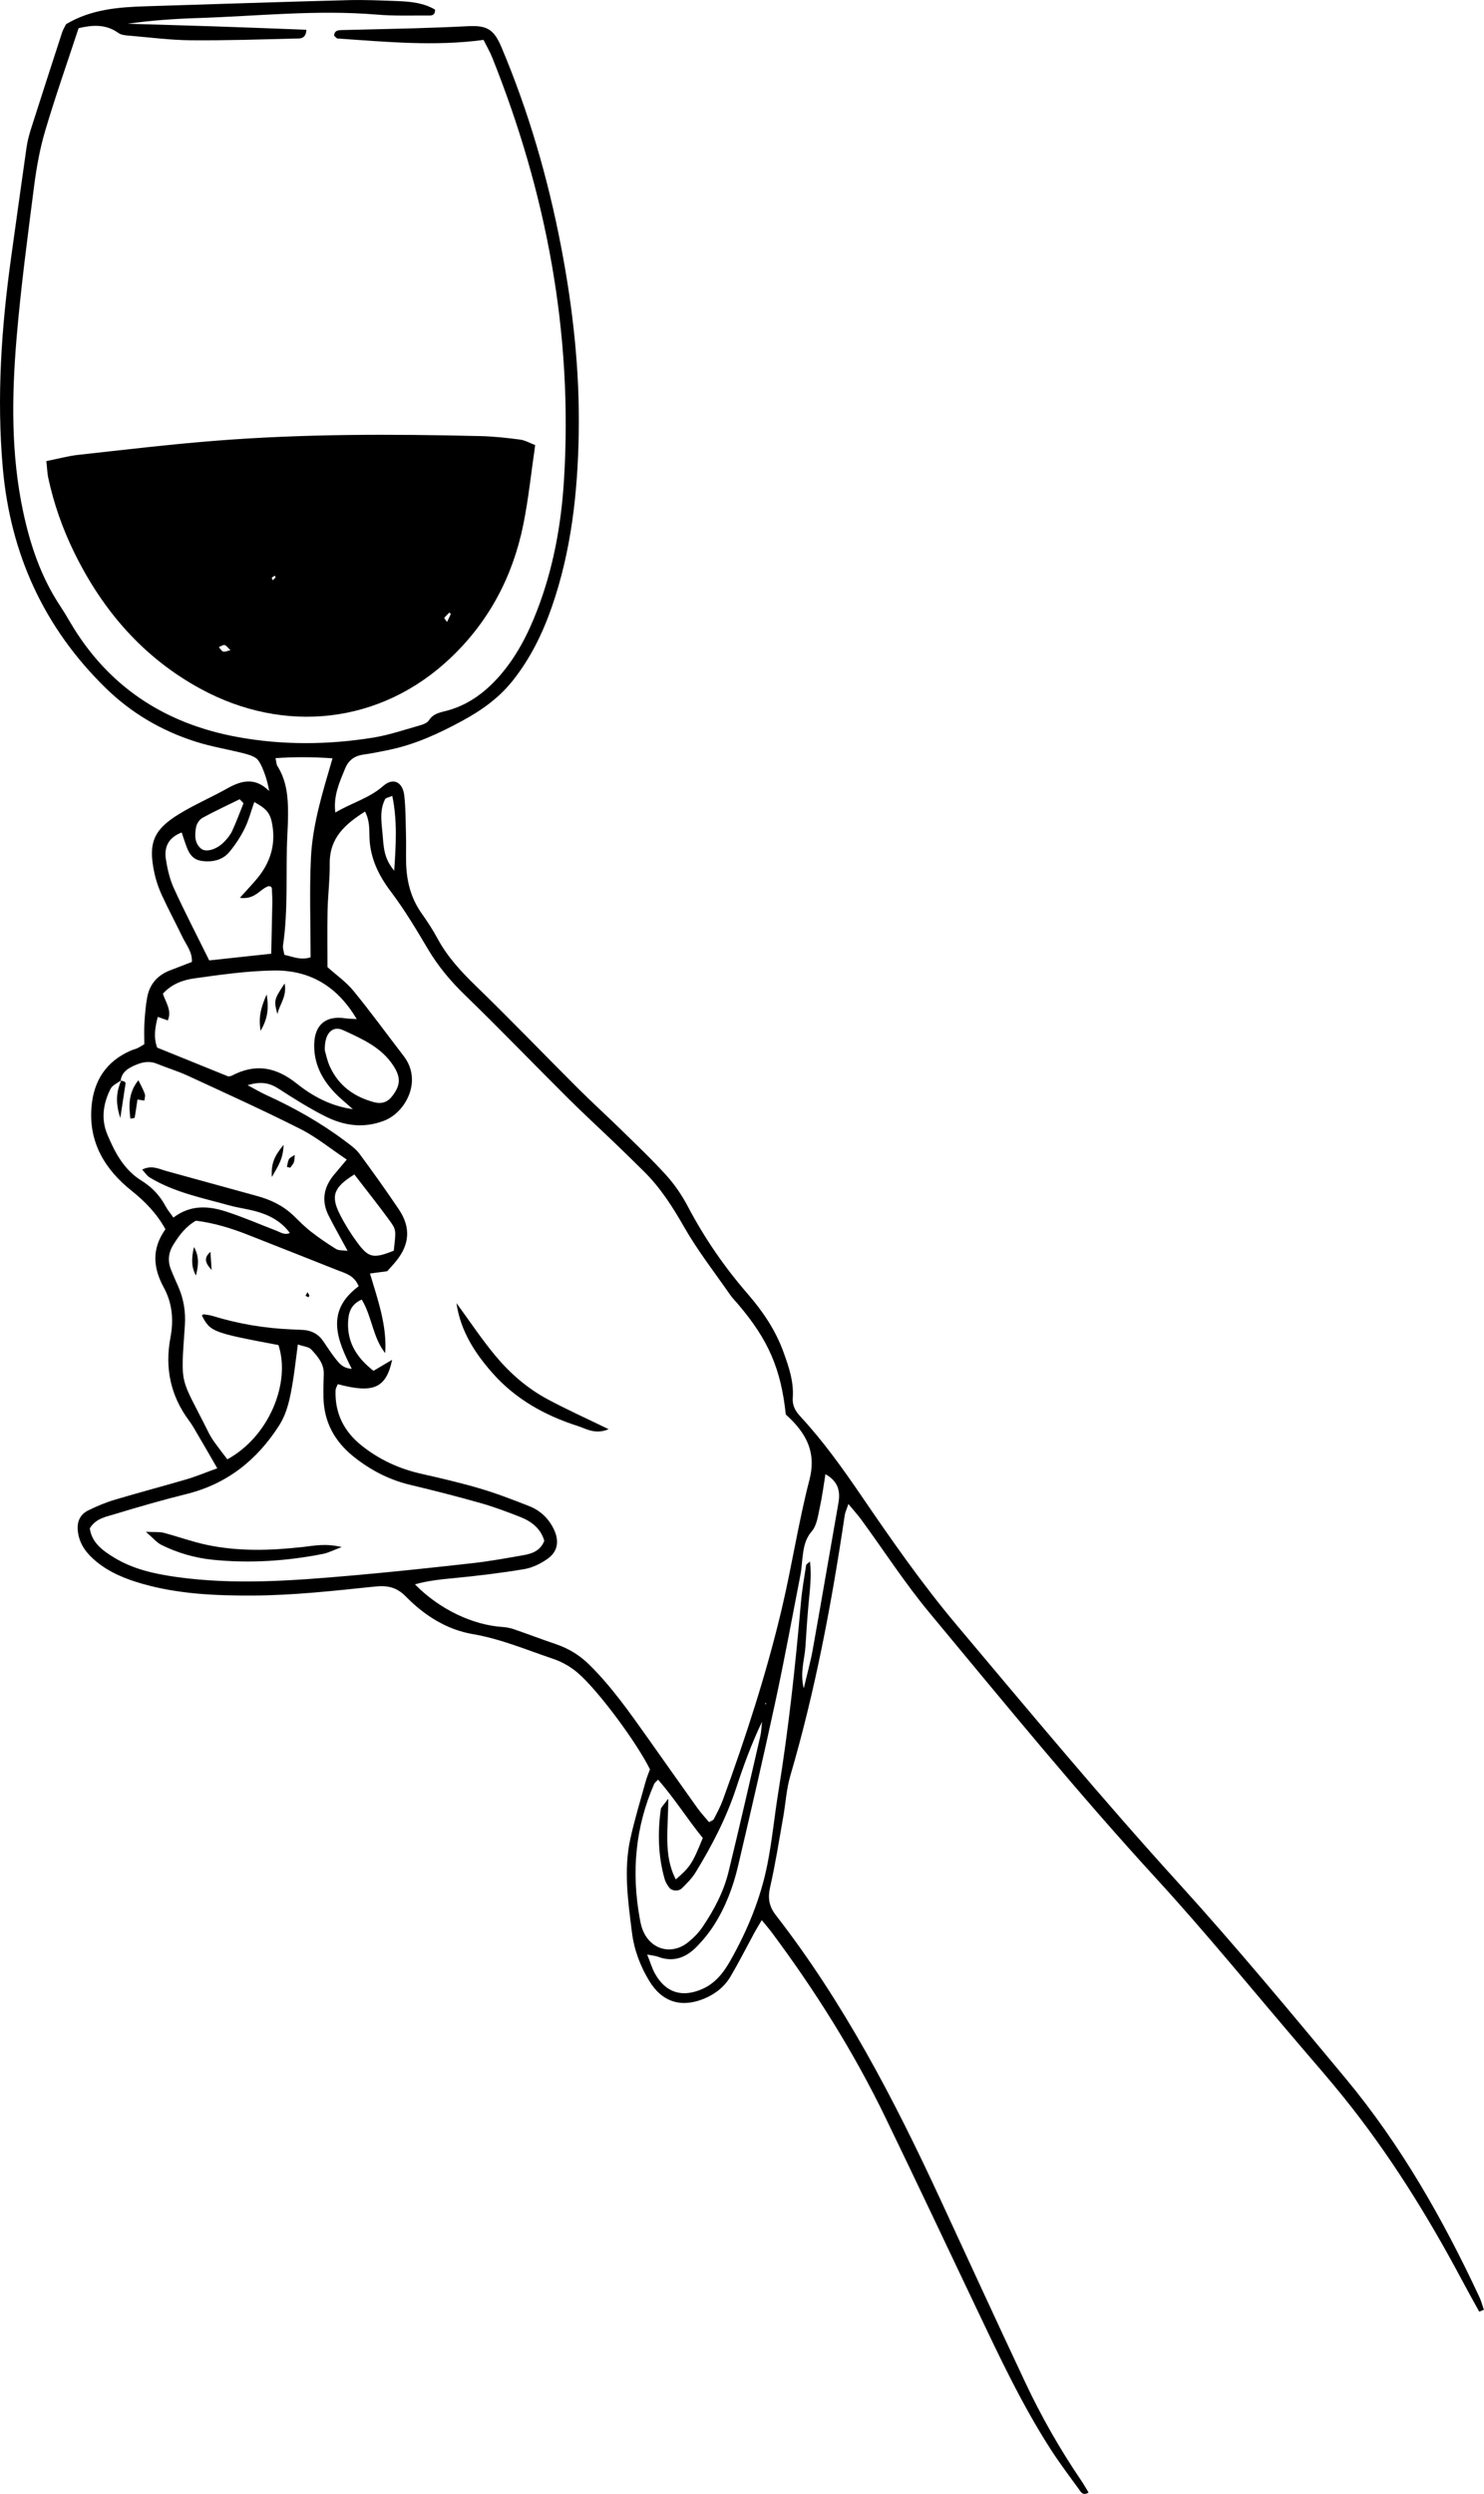 <?xml version="1.0" encoding="UTF-8"?><svg id="Layer_1" xmlns="http://www.w3.org/2000/svg" viewBox="0 0 301.96 507.01"><path d="M300.99,469.99c-1.22-2.22-2.46-4.43-3.65-6.67-6.94-13.01-14.71-25.48-23.98-36.98-2.81-3.48-5.76-6.86-8.67-10.26-9.78-11.42-19.27-23.1-29.43-34.17-16.02-17.46-30.98-35.79-46.11-53.99-5-6.01-9.27-12.63-13.89-18.95-.71-.97-1.53-1.86-2.63-3.19-.37,1.11-.65,1.67-.74,2.25-2.66,17.88-5.98,35.61-11.08,52.99-.8,2.74-.95,5.66-1.46,8.49-.84,4.71-1.57,9.45-2.64,14.12-.51,2.24-.25,3.93,1.16,5.75,13.73,17.67,24.01,37.35,33.37,57.56,5.78,12.47,11.51,24.97,17.37,37.41,3.27,6.95,7.07,13.62,11.4,19.98,.53,.77,.98,1.59,1.49,2.43-1.22,.74-1.62-.19-2.01-.74-1.98-2.71-4-5.4-5.81-8.22-5.8-9.04-10.36-18.74-14.96-28.41-6.18-12.99-12.32-26-18.59-38.95-6.44-13.28-14.27-25.72-23.08-37.54-.56-.75-1.18-1.46-2.05-2.52-.61,1.05-1.08,1.79-1.5,2.56-1.6,2.95-3.11,5.94-4.81,8.83-1.24,2.12-3.11,3.62-5.4,4.57-4.63,1.91-8.53,.73-11.15-3.55-1.86-3.03-3.11-6.37-3.55-9.87-.79-6.34-1.73-12.72-.33-19.09,.86-3.89,2.03-7.71,3.09-11.55,.25-.91,.62-1.79,.9-2.56-2.62-5.33-10.48-16-14.69-19.61-1.41-1.21-3.15-2.22-4.92-2.82-5.43-1.83-10.7-4.08-16.44-5.06-5.3-.9-9.85-3.8-13.61-7.63-1.9-1.94-3.76-2.31-6.4-2.03-8.26,.86-16.56,1.79-24.85,1.82-7.47,.03-15.03-.3-22.34-2.38-3.41-.97-6.66-2.27-9.43-4.55-1.89-1.56-3.36-3.4-3.71-5.96-.27-1.96,.31-3.54,2.09-4.42,1.71-.84,3.49-1.59,5.31-2.14,4.9-1.46,9.84-2.76,14.75-4.2,1.96-.58,3.86-1.38,6.2-2.22-1.39-2.41-2.55-4.44-3.74-6.45-.65-1.1-1.26-2.24-2.02-3.26-3.76-5.05-4.93-10.72-3.78-16.81,.69-3.63,.4-7.04-1.34-10.23-2.17-3.98-2.53-7.85,.33-11.85-1.76-3.2-4.12-5.62-6.92-7.86-5.36-4.28-8.7-9.74-8.13-16.94,.43-5.4,2.99-9.35,8.04-11.54,.44-.19,.92-.29,1.35-.49,.42-.2,.81-.47,1.36-.79,0-1.39-.07-2.81,.02-4.21,.11-1.75,.24-3.51,.55-5.23,.48-2.73,2.09-4.6,4.71-5.59,1.48-.56,2.96-1.14,4.41-1.7,.09-2.03-1.12-3.42-1.88-4.97-1.39-2.88-2.9-5.7-4.24-8.6-.66-1.44-1.19-2.98-1.52-4.53-1.3-6.08-.2-8.8,5.15-12.04,3.13-1.9,6.53-3.36,9.73-5.16,2.88-1.61,5.64-2.28,8.47,.55-.33-2.34-1.63-5.91-2.58-6.61-.73-.54-1.7-.82-2.6-1.05-3.25-.82-6.58-1.36-9.76-2.37-6.95-2.21-13.1-5.8-18.36-10.95C8.92,127.56,2.14,112.64,.58,95.26c-1.29-14.41-.29-28.74,1.7-43.03,1.04-7.44,2.06-14.88,3.13-22.32,.18-1.26,.52-2.51,.9-3.72,2.09-6.54,4.2-13.08,6.33-19.61,.2-.6,.55-1.15,.81-1.67C18.49,1.91,24.03,1.45,29.62,1.28,43.37,.85,57.11,.39,70.85,.03c3.35-.09,6.72,.07,10.07,.19,2.67,.1,5.32,.38,7.61,1.74,.01,1.19-.7,1.2-1.29,1.2-3.52-.03-7.05,.11-10.55-.19-12.17-1.03-24.28,.31-36.41,.7-4.78,.15-9.56,.48-14.34,1.16,6.07,.18,12.15,.35,18.22,.55,6.05,.2,12.1,.44,18.18,.67-.09,2.02-1.47,1.77-2.44,1.79-7.03,.18-14.06,.41-21.09,.35-4.14-.04-8.27-.58-12.4-.93-.79-.07-1.72-.12-2.31-.55-2.59-1.87-5.37-1.63-8.11-.98-2.28,6.93-4.71,13.83-6.79,20.84-1.09,3.66-1.77,7.47-2.26,11.26-1.32,10.3-2.7,20.61-3.57,30.95-.99,11.81-1.15,23.64,1.36,35.34,1.45,6.78,3.65,13.25,7.51,19.07,.71,1.07,1.37,2.16,2.01,3.27,7.68,13.11,19.26,20.66,34.02,23.37,9.18,1.69,18.47,1.62,27.69,.13,3.14-.51,6.19-1.55,9.26-2.42,.75-.21,1.7-.52,2.06-1.1,.9-1.42,2.34-1.6,3.69-1.96,4.33-1.17,7.74-3.72,10.65-7.02,3.42-3.9,5.76-8.43,7.62-13.23,3.33-8.58,4.96-17.54,5.52-26.67,1.83-29.72-3.55-58.25-14.58-85.81-.47-1.17-1.11-2.27-1.79-3.64-9.95,1.35-19.82,.39-29.69-.28-.24-.02-.46-.37-.71-.57,.04-1.14,.93-1.13,1.68-1.15,4.8-.13,9.59-.21,14.39-.35,3.67-.11,7.35-.24,11.02-.43,4.01-.21,5.4,.57,6.98,4.32,5.49,13.01,9.41,26.5,12.08,40.35,2.43,12.59,3.84,25.3,3.62,38.13-.21,12.02-1.51,23.93-5.52,35.39-1.86,5.32-4.32,10.32-7.83,14.76-2.81,3.57-6.36,6.11-10.39,8.29-4.67,2.53-9.39,4.71-14.57,5.82-1.87,.4-3.75,.77-5.65,1.05-1.76,.27-2.93,1.21-3.58,2.81-1.13,2.78-2.42,5.53-1.99,8.95,3.34-1.99,6.9-2.9,9.75-5.41,2.04-1.8,3.99-.8,4.29,2.01,.29,2.7,.27,5.43,.34,8.14,.05,1.76-.01,3.52,.02,5.28,.07,3.74,.9,7.25,3.1,10.38,1.2,1.7,2.35,3.44,3.33,5.27,2.01,3.71,4.8,6.7,7.81,9.62,7,6.78,13.75,13.81,20.65,20.69,2.94,2.94,6.03,5.73,9,8.64,3.08,3.02,6.22,5.99,9.11,9.19,1.69,1.88,3.16,4.05,4.34,6.29,3.37,6.41,7.44,12.31,12.17,17.76,3.06,3.53,5.65,7.34,7.26,11.77,1.1,3.02,2.14,6.04,1.91,9.32-.11,1.54,.47,2.67,1.54,3.82,4.56,4.92,8.46,10.35,12.24,15.88,6.22,9.11,12.52,18.17,19.65,26.63,14.83,17.61,29.55,35.31,45.06,52.36,11.72,12.89,22.85,26.33,34,39.72,11.22,13.48,19.83,28.62,27.23,44.47,.38,.82,.61,1.71,.9,2.57-.32,.13-.64,.26-.97,.39ZM24.66,219.63c-.73,.56-1.77,.98-2.15,1.72-1.51,2.95-1.98,6.14-.69,9.25,1.54,3.69,3.39,7.23,6.99,9.45,2.07,1.28,3.71,2.99,4.87,5.17,.42,.79,1.02,1.48,1.61,2.32,3.51-2.65,7.14-2.37,10.71-1.22,3.48,1.12,6.85,2.6,10.28,3.91,.83,.32,1.62,.93,2.7,.45-1.82-2.48-4.35-3.74-7.17-4.48-1.7-.44-3.45-.66-5.14-1.13-5.52-1.53-11.2-2.65-16.19-5.67-.59-.35-.99-1.01-1.55-1.61,1.94-.98,3.42-.12,4.92,.29,6.15,1.68,12.29,3.39,18.44,5.07,2.82,.77,5.37,1.99,7.49,4.05,1.14,1.11,2.27,2.26,3.53,3.23,1.62,1.26,3.33,2.43,5.08,3.51,.53,.33,1.33,.23,2.34,.37-1.45-2.68-2.71-4.89-3.86-7.16-1.55-3.06-.99-5.87,1.19-8.43,.77-.91,1.54-1.83,2.5-2.97-3.35-2.24-6.22-4.6-9.46-6.23-7.54-3.8-15.25-7.29-22.92-10.83-2.02-.93-4.18-1.57-6.24-2.42-1.45-.6-2.83-.38-4.18,.18-1.49,.62-2.93,1.35-3.21,3.21,0,0,.11-.05,.11-.05Zm53.72,55.47c-2.53-3.17-2.65-7.34-4.77-10.89-2.31,1.01-2.73,2.79-2.79,4.72-.13,4.19,1.92,7.23,5.18,9.77,1.26-.74,2.38-1.41,3.79-2.24-1.23,5.81-3.84,6.88-11.07,4.95-.15,.42-.42,.84-.44,1.27-.17,4.65,1.72,8.37,5.32,11.23,3.56,2.83,7.57,4.69,12.02,5.7,4.05,.92,8.1,1.85,12.08,3.03,3.36,.99,6.64,2.26,9.91,3.54,2.31,.9,4.05,2.53,5.12,4.81,1.1,2.35,.77,4.47-1.34,5.95-1.39,.98-3.08,1.8-4.74,2.08-4.72,.79-9.48,1.36-14.24,1.82-2.65,.26-5.26,.5-7.98,1.27,4.95,5.05,11.69,8.26,17.82,8.67,.77,.05,1.56,.2,2.29,.45,2.87,.99,5.7,2.07,8.57,3.04,2.62,.89,4.88,2.27,6.86,4.24,4.46,4.42,8.05,9.51,11.66,14.59,3.42,4.82,6.82,9.66,10.26,14.47,.73,1.02,1.6,1.94,2.39,2.89,.44-.27,.83-.36,.95-.6,.66-1.27,1.35-2.54,1.84-3.88,4.66-12.76,8.87-25.67,12-38.89,2.06-8.7,3.39-17.58,5.63-26.22,1.36-5.24-.37-8.93-3.83-12.37-.33-.33-.69-.64-.98-.91-.98-9.3-3.55-15.22-9.76-22.49-.52-.61-1.09-1.18-1.55-1.83-3.18-4.59-6.65-9.02-9.41-13.86-2.32-4.06-4.78-7.91-8.1-11.2-1.93-1.91-3.87-3.81-5.83-5.69-3.23-3.1-6.53-6.12-9.7-9.28-7.02-6.98-13.89-14.11-21-21-2.9-2.81-5.41-5.82-7.47-9.29-2.36-3.98-4.75-7.98-7.53-11.66-2.5-3.31-4.18-6.74-4.36-10.91-.07-1.69,.1-3.46-.91-5.38-4.1,2.59-7.24,5.39-7.18,10.59,.04,3.19-.37,6.38-.44,9.57-.08,3.82-.02,7.64-.02,11.46,1.76,1.59,3.78,2.99,5.28,4.82,3.54,4.32,6.83,8.85,10.24,13.28,3.87,5.03,.37,11.44-3.95,13.11-4.24,1.65-8.21,1.04-12.02-.87-3.27-1.64-6.39-3.61-9.47-5.6-1.84-1.19-3.61-1.57-6.32-.73,1.63,.87,2.69,1.51,3.81,2.01,5.68,2.59,11.1,5.64,16.09,9.4,1.01,.76,2.11,1.53,2.85,2.53,2.75,3.72,5.44,7.49,8.02,11.32,2.46,3.66,2.2,7.14-.59,10.54-.59,.72-1.24,1.41-1.78,2.02-1.17,.16-2.21,.3-3.51,.47,1.64,5.48,3.47,10.59,3.1,16.17Zm32.38,38.19c-.7-2.47-2.54-3.94-4.84-4.85-2.67-1.05-5.37-2.07-8.13-2.85-4.76-1.35-9.56-2.57-14.38-3.72-4.29-1.03-8.07-3.01-11.48-5.74-3.82-3.06-6-7-6.11-11.96-.04-1.6,0-3.2,.06-4.8,.07-2.13-1.25-3.6-2.52-4.99-.53-.58-1.64-.64-2.76-1.04-.36,2.69-.61,5.05-.99,7.39-.52,3.16-1.07,6.35-2.82,9.09-4.48,7-10.56,11.86-18.77,13.91-4.96,1.23-9.87,2.65-14.76,4.13-1.77,.54-3.78,.86-4.99,2.87,.41,2.94,2.63,4.52,4.94,5.94,3.9,2.38,8.29,3.33,12.73,3.95,11.81,1.65,23.61,.75,35.4-.28,8.27-.72,16.53-1.61,24.77-2.53,3.49-.39,6.95-1.02,10.4-1.63,1.75-.31,3.42-.87,4.22-2.88Zm-37.78-51.79c-.91-2.23-2.71-2.62-4.3-3.25-6.08-2.42-12.16-4.81-18.25-7.21-3.42-1.35-6.91-2.41-10.57-2.86-2.06,1.18-3.39,2.95-4.58,4.86-1.01,1.61-1.2,3.28-.51,5.03,.47,1.19,1,2.35,1.51,3.52,1.11,2.53,1.52,5.12,1.33,7.92-.86,12.81-1.03,9.98,4.88,21.83,.35,.71,.8,1.39,1.26,2.03,.82,1.14,1.69,2.24,2.51,3.32,8.45-4.59,12.93-15.51,10.4-23.23-13.42-2.52-13.86-2.69-15.58-6,.13-.09,.28-.27,.39-.25,.62,.09,1.26,.17,1.85,.35,5.22,1.6,10.56,2.49,16.01,2.72,.8,.03,1.6,.06,2.39,.11,1.7,.11,3.06,.84,4.03,2.25,.82,1.18,1.58,2.41,2.47,3.53,.75,.94,1.49,2,3.35,2.12-3-5.94-5.4-11.72,1.39-16.77Zm-1.18-35.99c-1.46-1.32-2.72-2.31-3.8-3.47-2.61-2.77-4.21-6.01-4.06-9.91,.15-3.87,2.45-5.69,6.31-5.1,.65,.1,1.31,.09,2.33,.16-3.99-6.78-9.66-9.98-16.86-9.88-5.4,.08-10.8,.85-16.16,1.6-2.31,.32-4.62,1.13-6.42,3.12,.59,1.77,1.87,3.42,1,5.43-.62-.22-1.25-.44-2.04-.72-.56,2.19-.88,4.18-.12,6.25,4.91,1.99,9.77,3.95,14.47,5.86,.35-.07,.52-.06,.66-.13,4.78-2.52,8.94-1.87,13.24,1.56,3.17,2.52,6.86,4.59,11.46,5.23Zm59.89,171.86c.65,1.63,.99,2.83,1.58,3.88,2.21,3.95,5.62,4.95,9.74,3.08,2.63-1.2,4.25-3.33,5.6-5.72,3.49-6.15,6.16-12.65,7.54-19.59,.96-4.85,1.43-9.8,2.22-14.68,2.08-12.78,3.47-25.64,4.6-38.54,.22-2.54,.67-5.06,1.06-7.58,.03-.22,.4-.39,.78-.75,.36,2.98-.03,5.81-.29,8.65-.26,2.86-.45,5.74-.63,8.61-.17,2.68-1.16,5.33-.34,8.52,.69-2.94,1.38-5.4,1.83-7.9,1.77-9.9,3.46-19.82,5.21-29.73,.43-2.42,0-4.42-2.63-5.91-.39,2.36-.66,4.56-1.14,6.72-.37,1.69-.6,3.67-1.63,4.88-1.16,1.35-1.52,2.73-1.76,4.28-.25,1.58-.28,3.19-.59,4.75-1.67,8.62-3.26,17.26-5.12,25.85-2.39,11.08-4.95,22.13-7.54,33.17-.99,4.21-2.51,8.27-4.84,11.94-1.01,1.6-2.24,3.11-3.57,4.47-2.15,2.2-4.72,3.24-7.83,2.07-.55-.21-1.16-.25-2.27-.47Zm4.28-31.68c.03,6.19-1.04,11.45,1.54,16.41,2.93-2.53,3.37-3.2,5.49-8.42-3.04-3.72-5.73-8.02-9.1-11.87-.38,.41-.67,.6-.79,.87-3.83,8.76-4.64,17.85-2.96,27.22,.14,.79,.29,1.58,.57,2.33,1.54,4.13,5.88,5.39,9.31,2.64,1.11-.89,2.15-1.95,2.94-3.13,2.34-3.45,4.29-7.15,5.28-11.22,2.23-9.15,4.33-18.34,6.45-27.52,.22-.97,.24-1.98,.36-2.97-2.11,4.4-3.75,8.88-5.24,13.42-2.01,6.11-4.94,11.77-8.29,17.23-.74,1.2-1.78,2.25-2.8,3.24-.71,.69-2.07,.53-2.58-.18-.37-.51-.73-1.08-.9-1.67-1.34-4.69-1.45-9.45-.79-14.25,.05-.38,.49-.72,1.5-2.12ZM48.82,182.52c1.44-1.6,2.51-2.72,3.5-3.91,2.58-3.1,3.75-6.63,3.13-10.67-.39-2.55-1.06-3.42-3.71-4.88-.64,1.81-1.12,3.68-1.95,5.37-.83,1.69-1.9,3.31-3.1,4.76-1.16,1.41-2.84,1.99-4.71,1.93-2.11-.07-3.15-.77-3.95-2.8-.39-.99-.7-2.01-1.06-3.07-2.76,1.05-3.59,3.03-3.22,5.44,.32,2.02,.8,4.1,1.65,5.95,2.24,4.88,4.72,9.65,7.17,14.62,4.34-.47,8.39-.91,12.62-1.36,.08-3.68,.16-7,.22-10.32,.02-.95-.05-1.91-.09-2.86,0-.15-.06-.33-.16-.42-.11-.1-.3-.1-.45-.15-1.8,.5-2.69,2.8-5.89,2.39Zm7.24-28.38c.17,.73,.16,1.25,.39,1.61,1.88,2.97,2.17,6.29,2.16,9.67,0,1.44-.07,2.87-.14,4.31-.37,7.49,.22,15.01-.88,22.47-.09,.58,.16,1.21,.27,1.92,1.75,.4,3.33,1.15,5.34,.51,0-6.87-.25-13.57,.07-20.24,.33-6.86,2.42-13.43,4.39-20.22-3.98-.28-7.7-.3-11.61-.03Zm10.02,59.36c.21,.69,.47,2.11,1.06,3.38,1.78,3.85,4.86,6.09,8.95,7.2,1.55,.42,2.76,.02,3.73-1.24,1.68-2.19,1.76-3.77,.27-6.1-2.43-3.81-6.43-5.53-10.27-7.3-2.18-1-3.82,.64-3.73,4.06Zm14.04,40.78c.46-4.12,.56-4.2-.85-6.14-2.32-3.18-4.78-6.26-7.16-9.36-4.21,2.59-4.87,4.34-2.94,8.14,1,1.97,2.19,3.88,3.5,5.66,2.34,3.18,3.3,3.35,7.45,1.7Zm-30.57-90.98c-.26-.27-.52-.54-.78-.81-2.53,1.25-5.09,2.43-7.56,3.78-.6,.33-1.17,1.15-1.3,1.83-.29,1.56-.39,3.23,.98,4.42,.97,.85,3.16,.22,4.68-1.32,.66-.67,1.29-1.44,1.68-2.28,.85-1.83,1.54-3.74,2.3-5.61Zm30.66,13.73c.35-5.25,.67-10.11-.39-15.22-.72,.32-1.32,.39-1.47,.69-1.28,2.53-.61,5.23-.44,7.85,.2,3.27,.82,4.84,2.3,6.68Zm75.56,169.57l.16-.32-.21-.06,.05,.38Z"/><path d="M9.45,93.74c2.5-.5,4.49-1.05,6.52-1.27,9.2-1.01,18.4-2.11,27.62-2.84,18.01-1.44,36.06-1.4,54.11-.97,2.71,.06,5.42,.36,8.1,.71,1.03,.13,2.01,.71,3.1,1.12-.82,5.59-1.36,10.95-2.43,16.21-2.12,10.43-6.92,19.56-14.66,26.94-14.34,13.69-34.04,15.61-50.95,6.43-11.64-6.31-19.89-15.84-25.69-27.61-2.41-4.89-4.21-10-5.36-15.34-.19-.91-.21-1.85-.38-3.38Zm37.45,38.45c-.53-.49-.82-.96-1.2-1.04-.34-.08-.78,.26-1.17,.42,.29,.31,.52,.78,.88,.9,.34,.11,.8-.13,1.49-.28Zm44.07-5.75c.29-.61,.54-1.08,.74-1.58,.03-.07-.16-.22-.25-.34-.36,.36-.75,.71-1.07,1.11-.04,.05,.26,.37,.57,.81Zm-34.9-9.02c-.04-.13-.08-.25-.12-.38-.22,.13-.48,.22-.63,.41-.06,.08,.1,.34,.16,.52,.2-.18,.39-.36,.59-.55Z"/><path d="M24.55,219.69c.27,.07,.55,.11,.8,.23,.11,.05,.21,.28,.19,.41-.29,1.97-.59,3.94-1.06,6.97-1.09-3.34-.72-5.51,.18-7.65,0,0-.11,.05-.11,.05Z"/><path d="M92.88,264.93c2.62,3.57,5.07,7.28,7.9,10.68,2.97,3.57,6.5,6.65,10.62,8.86,3.89,2.09,7.92,3.9,12.45,6.1-2.76,1.14-4.59-.11-6.38-.68-6.64-2.13-12.61-5.46-17.28-10.76-3.59-4.07-6.5-8.56-7.31-14.21Z"/><path d="M29.68,311.43c1.87,.09,2.76-.02,3.58,.19,2.93,.77,5.8,1.82,8.75,2.45,6.47,1.38,13.02,1.18,19.56,.45,2.34-.26,4.67-.78,7.96,.01-1.79,.67-2.75,1.18-3.76,1.38-7.41,1.47-14.88,1.96-22.41,1.21-3.68-.37-7.21-1.39-10.53-3.03-.91-.45-1.6-1.32-3.15-2.66Z"/><path d="M39.48,253.52c1.23,2.29,.79,4.05,.39,5.81-.92-1.67-.97-3.4-.39-5.81Z"/><path d="M42.82,254.51c.06,.98,.13,1.96,.24,3.69-1.39-1.52-1.59-2.49-.24-3.69Z"/><path d="M62.56,262.72c.13,.22,.29,.4,.36,.62,.04,.11-.08,.27-.13,.41-.21-.1-.42-.2-.63-.3,.13-.23,.26-.46,.4-.73Z"/><path d="M26.53,227.44c-.31-2.67-.44-5.24,1.63-7.82,.55,1.13,1.01,1.94,1.31,2.8,.14,.39-.05,.89-.09,1.34-.49-.07-.89-.13-1.41-.21-.18,1.23-.35,2.47-.57,3.69-.02,.09-.45,.1-.87,.19Z"/><path d="M55.31,239.3c-.18-2.92,.64-4.38,2.39-6.55-.07,2.85-1.07,4.24-2.39,6.55Z"/><path d="M58.38,237.23c.13-.53,.18-1.1,.42-1.57,.16-.3,.6-.46,1.18-.86-.08,.72-.04,1.15-.19,1.52-.16,.4-.49,.73-.74,1.09-.22-.06-.45-.11-.67-.17Z"/><path d="M54.26,202.16c.49,2.98,.16,4.99-1.23,7.41-.48-2.77,.07-4.74,1.23-7.41Z"/><path d="M56.44,206.17c-.74-2.77-.7-2.92,1.47-6.22,.53,2.62-1.04,4.27-1.47,6.22Z"/></svg>
